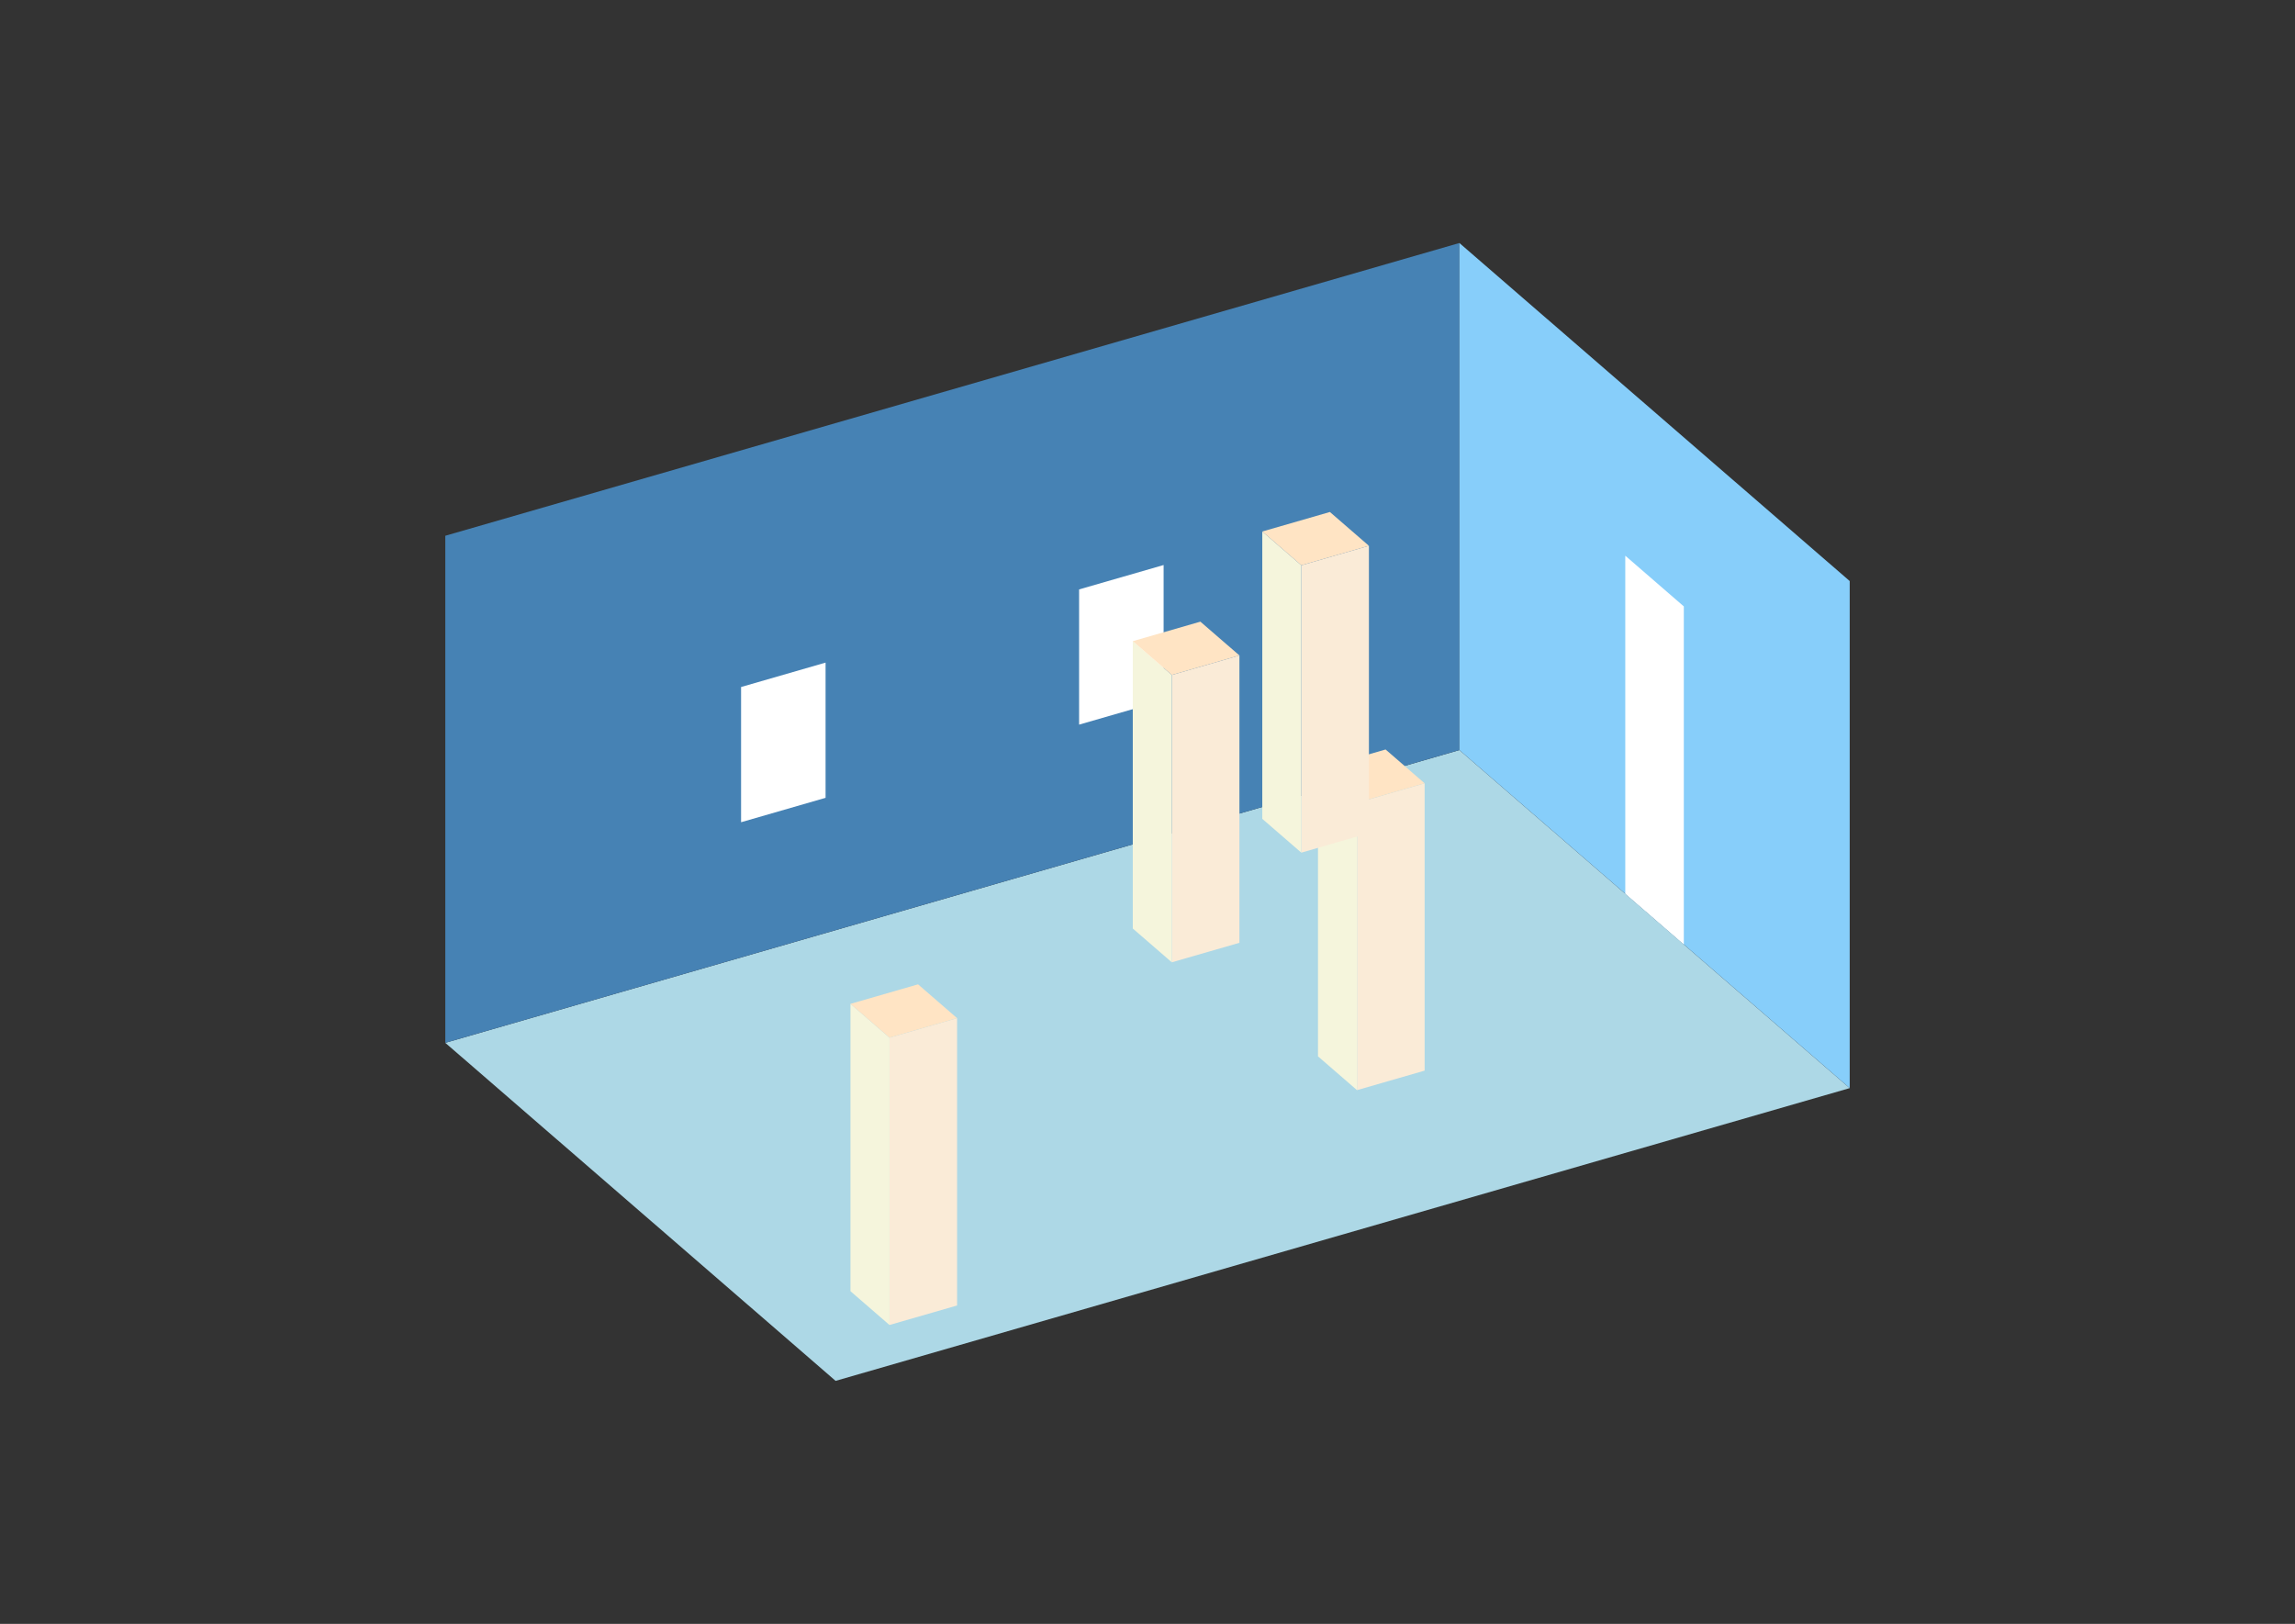 <?xml version="1.0" encoding="UTF-8"?>
<svg
  xmlns="http://www.w3.org/2000/svg"
  width="848"
  height="600"
  style="background-color:white"
>
  <rect width="100%" height="100%" fill="#333333" stroke="none"/>
  <polygon fill="lightblue" points="308.759,510.212 164.534,385.31 539.241,277.141 683.466,402.044" />
  <polygon fill="steelblue" points="164.534,385.31 164.534,197.956 539.241,89.788 539.241,277.141" />
  <polygon fill="lightskyblue" points="683.466,402.044 683.466,214.69 539.241,89.788 539.241,277.141" />
  <polygon fill="white" points="622.171,348.96 622.171,224.058 600.537,205.322 600.537,330.225" />
  <polygon fill="white" points="273.823,303.8 273.823,253.839 305.049,244.825 305.049,294.786" />
  <polygon fill="white" points="398.726,267.744 398.726,217.783 429.952,208.768 429.952,258.729" />
  <polygon fill="antiquewhite" points="501.416,402.794 501.416,296.627 526.396,289.415 526.396,395.582" />
  <polygon fill="beige" points="501.416,402.794 501.416,296.627 486.993,284.136 486.993,390.303" />
  <polygon fill="bisque" points="501.416,296.627 486.993,284.136 511.974,276.925 526.396,289.415" />
  <polygon fill="antiquewhite" points="328.665,489.567 328.665,383.4 353.646,376.189 353.646,482.356" />
  <polygon fill="beige" points="328.665,489.567 328.665,383.4 314.243,370.91 314.243,477.077" />
  <polygon fill="bisque" points="328.665,383.4 314.243,370.91 339.223,363.699 353.646,376.189" />
  <polygon fill="antiquewhite" points="480.834,315.042 480.834,208.875 505.814,201.664 505.814,307.831" />
  <polygon fill="beige" points="480.834,315.042 480.834,208.875 466.411,196.385 466.411,302.552" />
  <polygon fill="bisque" points="480.834,208.875 466.411,196.385 491.392,189.173 505.814,201.664" />
  <polygon fill="antiquewhite" points="432.985,355.559 432.985,249.392 457.966,242.181 457.966,348.348" />
  <polygon fill="beige" points="432.985,355.559 432.985,249.392 418.563,236.902 418.563,343.069" />
  <polygon fill="bisque" points="432.985,249.392 418.563,236.902 443.543,229.691 457.966,242.181" />
</svg>
